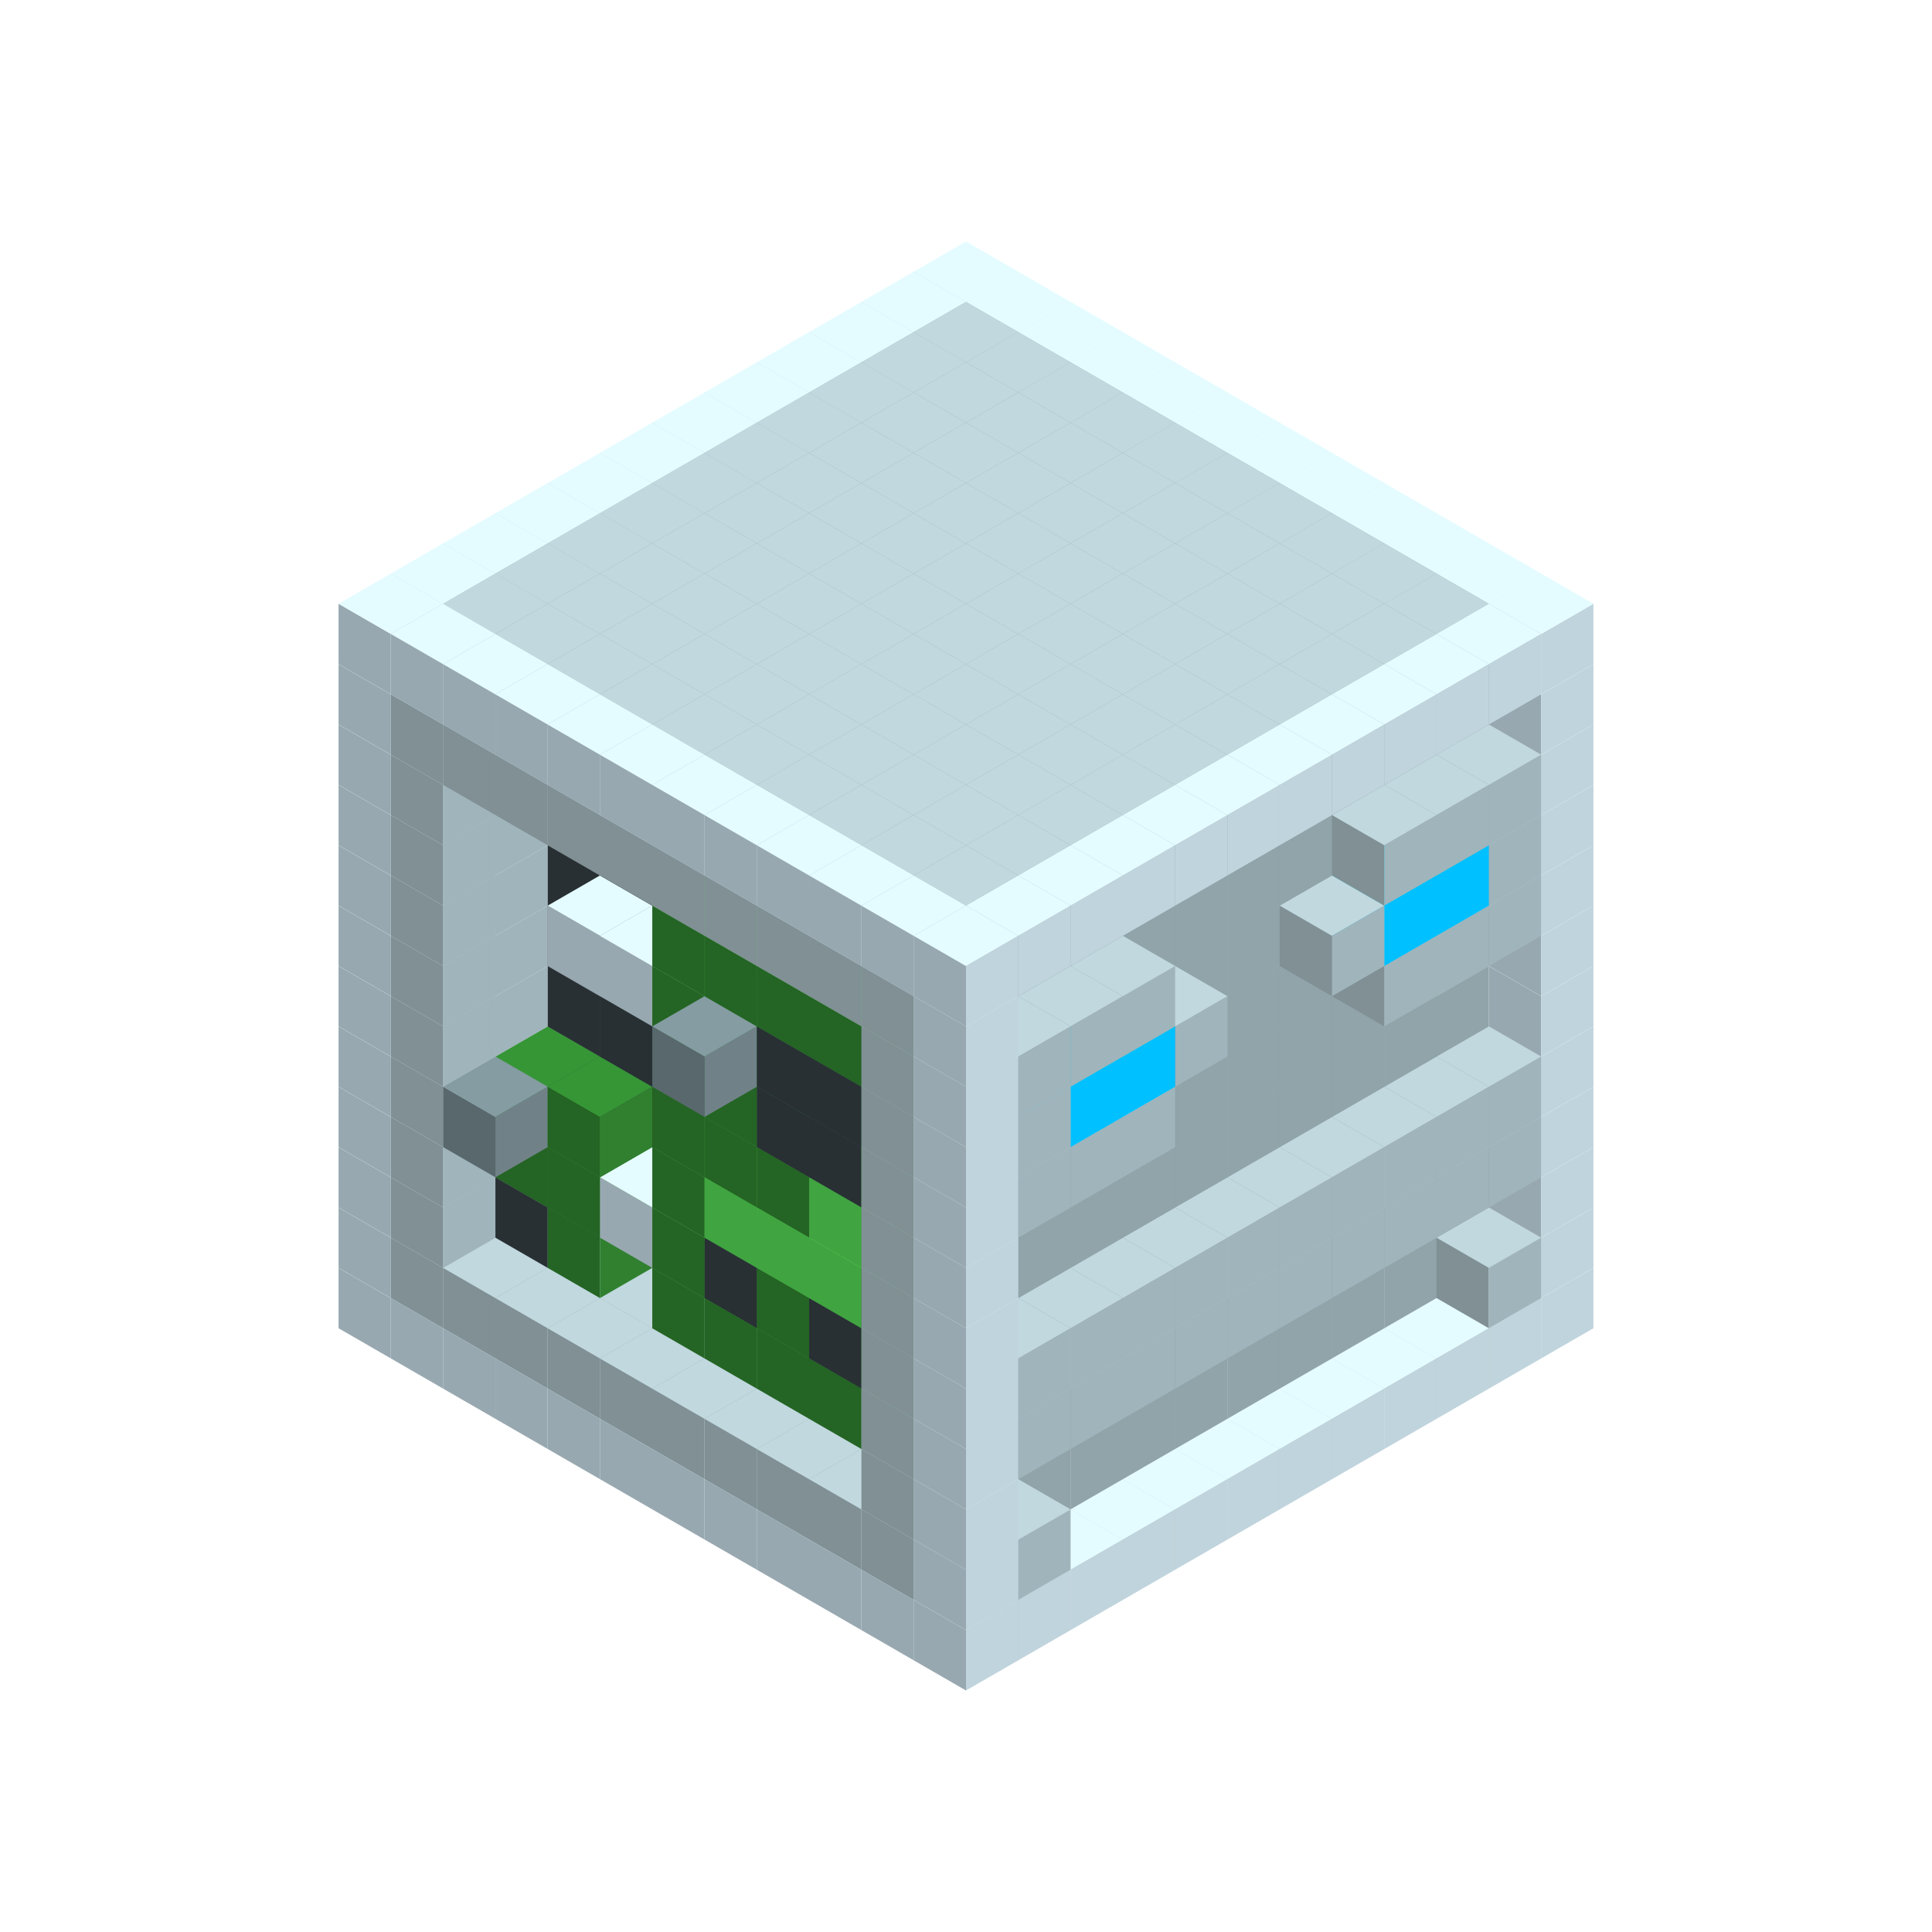 
<svg width='600' height='600' viewBox='4436371 5550000 3200000 3200000' xmlns='http://www.w3.org/2000/svg' xmlns:xlink='http://www.w3.org/1999/xlink'>
<use xlink:href='#v-0x00000097-4' transform='translate(983738,3600000)'/>
<use xlink:href='#v-0x00000097-4' transform='translate(1070341,3650000)'/>
<use xlink:href='#v-0x00000097-4' transform='translate(1156944,3700000)'/>
<use xlink:href='#v-0x00000097-4' transform='translate(1243547,3750000)'/>
<use xlink:href='#v-0x00000097-4' transform='translate(1330150,3800000)'/>
<use xlink:href='#v-0x00000097-4' transform='translate(1416753,3850000)'/>
<use xlink:href='#v-0x00000097-4' transform='translate(1503356,3900000)'/>
<use xlink:href='#v-0x00000097-4' transform='translate(1589959,3950000)'/>
<use xlink:href='#v-0x00000097-4' transform='translate(1676562,4000000)'/>
<use xlink:href='#v-0x00000097-4' transform='translate(1763165,4050000)'/>
<use xlink:href='#v-0x00000097-4' transform='translate(1849768,4100000)'/>
<use xlink:href='#v-0x00000097-4' transform='translate(2889004,3600000)'/>
<use xlink:href='#v-0x00000097-4' transform='translate(2802401,3650000)'/>
<use xlink:href='#v-0x00000097-4' transform='translate(2715798,3700000)'/>
<use xlink:href='#v-0x00000097-4' transform='translate(2629195,3750000)'/>
<use xlink:href='#v-0x00000097-4' transform='translate(2542592,3800000)'/>
<use xlink:href='#v-0x00000097-4' transform='translate(2455989,3850000)'/>
<use xlink:href='#v-0x00000097-4' transform='translate(2369386,3900000)'/>
<use xlink:href='#v-0x00000097-4' transform='translate(2282783,3950000)'/>
<use xlink:href='#v-0x00000097-4' transform='translate(2196180,4000000)'/>
<use xlink:href='#v-0x00000097-4' transform='translate(2109577,4050000)'/>
<use xlink:href='#v-0x00000097-4' transform='translate(2022974,4100000)'/>
<use xlink:href='#v-0x00000097-4' transform='translate(1936371,4150000)'/>
<use xlink:href='#v-0x00000097-4' transform='translate(983738,3500000)'/>
<use xlink:href='#v-0x00000097-1' transform='translate(1156944,3500000)'/>
<use xlink:href='#v-0x00000097-1' transform='translate(1070341,3550000)'/>
<use xlink:href='#v-0x00000097-1' transform='translate(1243547,3550000)'/>
<use xlink:href='#v-0x00000097-1' transform='translate(1156944,3600000)'/>
<use xlink:href='#v-0x00000097-1' transform='translate(1330150,3600000)'/>
<use xlink:href='#v-0x00000097-1' transform='translate(1243547,3650000)'/>
<use xlink:href='#v-0x00000097-1' transform='translate(1416753,3650000)'/>
<use xlink:href='#v-0x00000097-1' transform='translate(1330150,3700000)'/>
<use xlink:href='#v-0x00000097-1' transform='translate(1503356,3700000)'/>
<use xlink:href='#v-0x00000097-1' transform='translate(1416753,3750000)'/>
<use xlink:href='#v-0x00000097-1' transform='translate(1589959,3750000)'/>
<use xlink:href='#v-0x00000097-1' transform='translate(1503356,3800000)'/>
<use xlink:href='#v-0x00000097-1' transform='translate(1676562,3800000)'/>
<use xlink:href='#v-0x00000097-1' transform='translate(1589959,3850000)'/>
<use xlink:href='#v-0x00000097-1' transform='translate(1763165,3850000)'/>
<use xlink:href='#v-0x00000097-1' transform='translate(1676562,3900000)'/>
<use xlink:href='#v-0x00000097-1' transform='translate(1849768,3900000)'/>
<use xlink:href='#v-0x00000097-1' transform='translate(1763165,3950000)'/>
<use xlink:href='#v-0x00000097-2' transform='translate(2715798,3500000)'/>
<use xlink:href='#v-0x00000097-2' transform='translate(2629195,3550000)'/>
<use xlink:href='#v-0x00000097-2' transform='translate(2542592,3600000)'/>
<use xlink:href='#v-0x00000097-2' transform='translate(2455989,3650000)'/>
<use xlink:href='#v-0x00000097-2' transform='translate(2369386,3700000)'/>
<use xlink:href='#v-0x00000097-2' transform='translate(2282783,3750000)'/>
<use xlink:href='#v-0x00000097-2' transform='translate(2196180,3800000)'/>
<use xlink:href='#v-0x00000097-2' transform='translate(2109577,3850000)'/>
<use xlink:href='#v-0x00000097-2' transform='translate(2022974,3900000)'/>
<use xlink:href='#v-0x00000097-1' transform='translate(1936371,3950000)'/>
<use xlink:href='#v-0x00000097-1' transform='translate(1849768,4000000)'/>
<use xlink:href='#v-0x00000097-4' transform='translate(2889004,3500000)'/>
<use xlink:href='#v-0x00000097-1' transform='translate(2802401,3550000)'/>
<use xlink:href='#v-0x00000097-1' transform='translate(2022974,4000000)'/>
<use xlink:href='#v-0x00000097-4' transform='translate(1936371,4050000)'/>
<use xlink:href='#v-0x00000097-4' transform='translate(983738,3400000)'/>
<use xlink:href='#v-0x00000097-1' transform='translate(1156944,3400000)'/>
<use xlink:href='#v-0x00000097-1' transform='translate(1070341,3450000)'/>
<use xlink:href='#v-0x00000097-7' transform='translate(1330150,3400000)'/>
<use xlink:href='#v-0x00000097-7' transform='translate(1243547,3450000)'/>
<use xlink:href='#v-0x00000097-7' transform='translate(1416753,3450000)'/>
<use xlink:href='#v-0x00000097-5' transform='translate(1330150,3500000)'/>
<use xlink:href='#v-0x00000097-7' transform='translate(1503356,3500000)'/>
<use xlink:href='#v-0x00000097-7' transform='translate(1589959,3550000)'/>
<use xlink:href='#v-0x00000097-5' transform='translate(1503356,3600000)'/>
<use xlink:href='#v-0x00000097-7' transform='translate(1676562,3600000)'/>
<use xlink:href='#v-0x00000097-5' transform='translate(1589959,3650000)'/>
<use xlink:href='#v-0x00000097-7' transform='translate(1763165,3650000)'/>
<use xlink:href='#v-0x00000097-5' transform='translate(1676562,3700000)'/>
<use xlink:href='#v-0x00000097-7' transform='translate(1849768,3700000)'/>
<use xlink:href='#v-0x00000097-5' transform='translate(1763165,3750000)'/>
<use xlink:href='#v-0x00000097-7' transform='translate(1936371,3750000)'/>
<use xlink:href='#v-0x00000097-5' transform='translate(1849768,3800000)'/>
<use xlink:href='#v-0x00000097-2' transform='translate(2715798,3400000)'/>
<use xlink:href='#v-0x00000097-2' transform='translate(2629195,3450000)'/>
<use xlink:href='#v-0x00000097-2' transform='translate(2542592,3500000)'/>
<use xlink:href='#v-0x00000097-2' transform='translate(2455989,3550000)'/>
<use xlink:href='#v-0x00000097-2' transform='translate(2369386,3600000)'/>
<use xlink:href='#v-0x00000097-2' transform='translate(2282783,3650000)'/>
<use xlink:href='#v-0x00000097-2' transform='translate(2196180,3700000)'/>
<use xlink:href='#v-0x00000097-2' transform='translate(2109577,3750000)'/>
<use xlink:href='#v-0x00000097-2' transform='translate(2022974,3800000)'/>
<use xlink:href='#v-0x00000097-1' transform='translate(1936371,3850000)'/>
<use xlink:href='#v-0x00000097-1' transform='translate(1849768,3900000)'/>
<use xlink:href='#v-0x00000097-4' transform='translate(2889004,3400000)'/>
<use xlink:href='#v-0x00000097-4' transform='translate(1936371,3950000)'/>
<use xlink:href='#v-0x00000097-4' transform='translate(983738,3300000)'/>
<use xlink:href='#v-0x00000097-1' transform='translate(1156944,3300000)'/>
<use xlink:href='#v-0x00000097-1' transform='translate(1070341,3350000)'/>
<use xlink:href='#v-0x00000097-7' transform='translate(1330150,3300000)'/>
<use xlink:href='#v-0x00000097-5' transform='translate(1243547,3350000)'/>
<use xlink:href='#v-0x00000097-7' transform='translate(1416753,3350000)'/>
<use xlink:href='#v-0x00000097-5' transform='translate(1330150,3400000)'/>
<use xlink:href='#v-0x00000097-7' transform='translate(1503356,3400000)'/>
<use xlink:href='#v-0x00000097-9' transform='translate(1416753,3450000)'/>
<use xlink:href='#v-0x00000097-7' transform='translate(1589959,3450000)'/>
<use xlink:href='#v-0x00000097-5' transform='translate(1503356,3500000)'/>
<use xlink:href='#v-0x00000097-7' transform='translate(1676562,3500000)'/>
<use xlink:href='#v-0x00000097-7' transform='translate(1589959,3550000)'/>
<use xlink:href='#v-0x00000097-7' transform='translate(1763165,3550000)'/>
<use xlink:href='#v-0x00000097-5' transform='translate(1676562,3600000)'/>
<use xlink:href='#v-0x00000097-7' transform='translate(1849768,3600000)'/>
<use xlink:href='#v-0x00000097-7' transform='translate(1763165,3650000)'/>
<use xlink:href='#v-0x00000097-7' transform='translate(1936371,3650000)'/>
<use xlink:href='#v-0x00000097-5' transform='translate(1849768,3700000)'/>
<use xlink:href='#v-0x00000097-2' transform='translate(2715798,3300000)'/>
<use xlink:href='#v-0x00000097-2' transform='translate(2629195,3350000)'/>
<use xlink:href='#v-0x00000097-2' transform='translate(2542592,3400000)'/>
<use xlink:href='#v-0x00000097-2' transform='translate(2455989,3450000)'/>
<use xlink:href='#v-0x00000097-2' transform='translate(2369386,3500000)'/>
<use xlink:href='#v-0x00000097-2' transform='translate(2282783,3550000)'/>
<use xlink:href='#v-0x00000097-2' transform='translate(2196180,3600000)'/>
<use xlink:href='#v-0x00000097-2' transform='translate(2109577,3650000)'/>
<use xlink:href='#v-0x00000097-2' transform='translate(2022974,3700000)'/>
<use xlink:href='#v-0x00000097-1' transform='translate(1936371,3750000)'/>
<use xlink:href='#v-0x00000097-1' transform='translate(1849768,3800000)'/>
<use xlink:href='#v-0x00000097-4' transform='translate(2889004,3300000)'/>
<use xlink:href='#v-0x00000097-1' transform='translate(2802401,3350000)'/>
<use xlink:href='#v-0x00000097-1' transform='translate(2715798,3400000)'/>
<use xlink:href='#v-0x00000097-1' transform='translate(2629195,3450000)'/>
<use xlink:href='#v-0x00000097-1' transform='translate(2542592,3500000)'/>
<use xlink:href='#v-0x00000097-1' transform='translate(2455989,3550000)'/>
<use xlink:href='#v-0x00000097-1' transform='translate(2369386,3600000)'/>
<use xlink:href='#v-0x00000097-1' transform='translate(2282783,3650000)'/>
<use xlink:href='#v-0x00000097-1' transform='translate(2196180,3700000)'/>
<use xlink:href='#v-0x00000097-1' transform='translate(2109577,3750000)'/>
<use xlink:href='#v-0x00000097-1' transform='translate(2022974,3800000)'/>
<use xlink:href='#v-0x00000097-4' transform='translate(1936371,3850000)'/>
<use xlink:href='#v-0x00000097-4' transform='translate(983738,3200000)'/>
<use xlink:href='#v-0x00000097-1' transform='translate(1156944,3200000)'/>
<use xlink:href='#v-0x00000097-1' transform='translate(1070341,3250000)'/>
<use xlink:href='#v-0x00000097-7' transform='translate(1330150,3200000)'/>
<use xlink:href='#v-0x00000097-5' transform='translate(1243547,3250000)'/>
<use xlink:href='#v-0x00000097-8' transform='translate(1156944,3300000)'/>
<use xlink:href='#v-0x00000097-7' transform='translate(1416753,3250000)'/>
<use xlink:href='#v-0x00000097-5' transform='translate(1330150,3300000)'/>
<use xlink:href='#v-0x00000097-7' transform='translate(1503356,3300000)'/>
<use xlink:href='#v-0x00000097-7' transform='translate(1589959,3350000)'/>
<use xlink:href='#v-0x00000097-5' transform='translate(1503356,3400000)'/>
<use xlink:href='#v-0x00000097-7' transform='translate(1676562,3400000)'/>
<use xlink:href='#v-0x00000097-6' transform='translate(1589959,3450000)'/>
<use xlink:href='#v-0x00000097-7' transform='translate(1763165,3450000)'/>
<use xlink:href='#v-0x00000097-6' transform='translate(1676562,3500000)'/>
<use xlink:href='#v-0x00000097-7' transform='translate(1849768,3500000)'/>
<use xlink:href='#v-0x00000097-6' transform='translate(1763165,3550000)'/>
<use xlink:href='#v-0x00000097-7' transform='translate(1936371,3550000)'/>
<use xlink:href='#v-0x00000097-5' transform='translate(1849768,3600000)'/>
<use xlink:href='#v-0x00000097-2' transform='translate(2715798,3200000)'/>
<use xlink:href='#v-0x00000097-2' transform='translate(2629195,3250000)'/>
<use xlink:href='#v-0x00000097-2' transform='translate(2542592,3300000)'/>
<use xlink:href='#v-0x00000097-2' transform='translate(2455989,3350000)'/>
<use xlink:href='#v-0x00000097-2' transform='translate(2369386,3400000)'/>
<use xlink:href='#v-0x00000097-2' transform='translate(2282783,3450000)'/>
<use xlink:href='#v-0x00000097-2' transform='translate(2196180,3500000)'/>
<use xlink:href='#v-0x00000097-2' transform='translate(2109577,3550000)'/>
<use xlink:href='#v-0x00000097-2' transform='translate(2022974,3600000)'/>
<use xlink:href='#v-0x00000097-1' transform='translate(1936371,3650000)'/>
<use xlink:href='#v-0x00000097-1' transform='translate(1849768,3700000)'/>
<use xlink:href='#v-0x00000097-4' transform='translate(2889004,3200000)'/>
<use xlink:href='#v-0x00000097-1' transform='translate(2802401,3250000)'/>
<use xlink:href='#v-0x00000097-1' transform='translate(2715798,3300000)'/>
<use xlink:href='#v-0x00000097-1' transform='translate(2629195,3350000)'/>
<use xlink:href='#v-0x00000097-1' transform='translate(2542592,3400000)'/>
<use xlink:href='#v-0x00000097-1' transform='translate(2455989,3450000)'/>
<use xlink:href='#v-0x00000097-1' transform='translate(2369386,3500000)'/>
<use xlink:href='#v-0x00000097-1' transform='translate(2282783,3550000)'/>
<use xlink:href='#v-0x00000097-1' transform='translate(2196180,3600000)'/>
<use xlink:href='#v-0x00000097-1' transform='translate(2109577,3650000)'/>
<use xlink:href='#v-0x00000097-1' transform='translate(2022974,3700000)'/>
<use xlink:href='#v-0x00000097-4' transform='translate(1936371,3750000)'/>
<use xlink:href='#v-0x00000097-4' transform='translate(983738,3100000)'/>
<use xlink:href='#v-0x00000097-1' transform='translate(1156944,3100000)'/>
<use xlink:href='#v-0x00000097-1' transform='translate(1070341,3150000)'/>
<use xlink:href='#v-0x00000097-7' transform='translate(1330150,3100000)'/>
<use xlink:href='#v-0x00000097-7' transform='translate(1416753,3150000)'/>
<use xlink:href='#v-0x00000097-7' transform='translate(1503356,3200000)'/>
<use xlink:href='#v-0x00000097-7' transform='translate(1589959,3250000)'/>
<use xlink:href='#v-0x00000097-5' transform='translate(1503356,3300000)'/>
<use xlink:href='#v-0x00000097-7' transform='translate(1676562,3300000)'/>
<use xlink:href='#v-0x00000097-5' transform='translate(1589959,3350000)'/>
<use xlink:href='#v-0x00000097-7' transform='translate(1763165,3350000)'/>
<use xlink:href='#v-0x00000097-5' transform='translate(1676562,3400000)'/>
<use xlink:href='#v-0x00000097-7' transform='translate(1849768,3400000)'/>
<use xlink:href='#v-0x00000097-6' transform='translate(1763165,3450000)'/>
<use xlink:href='#v-0x00000097-7' transform='translate(1936371,3450000)'/>
<use xlink:href='#v-0x00000097-5' transform='translate(1849768,3500000)'/>
<use xlink:href='#v-0x00000097-2' transform='translate(2715798,3100000)'/>
<use xlink:href='#v-0x00000097-2' transform='translate(2629195,3150000)'/>
<use xlink:href='#v-0x00000097-2' transform='translate(2542592,3200000)'/>
<use xlink:href='#v-0x00000097-2' transform='translate(2455989,3250000)'/>
<use xlink:href='#v-0x00000097-2' transform='translate(2369386,3300000)'/>
<use xlink:href='#v-0x00000097-2' transform='translate(2282783,3350000)'/>
<use xlink:href='#v-0x00000097-2' transform='translate(2196180,3400000)'/>
<use xlink:href='#v-0x00000097-2' transform='translate(2109577,3450000)'/>
<use xlink:href='#v-0x00000097-2' transform='translate(2022974,3500000)'/>
<use xlink:href='#v-0x00000097-1' transform='translate(1936371,3550000)'/>
<use xlink:href='#v-0x00000097-1' transform='translate(1849768,3600000)'/>
<use xlink:href='#v-0x00000097-4' transform='translate(2889004,3100000)'/>
<use xlink:href='#v-0x00000097-4' transform='translate(1936371,3650000)'/>
<use xlink:href='#v-0x00000097-4' transform='translate(983738,3000000)'/>
<use xlink:href='#v-0x00000097-1' transform='translate(1156944,3000000)'/>
<use xlink:href='#v-0x00000097-1' transform='translate(1070341,3050000)'/>
<use xlink:href='#v-0x00000097-7' transform='translate(1330150,3000000)'/>
<use xlink:href='#v-0x00000097-7' transform='translate(1416753,3050000)'/>
<use xlink:href='#v-0x00000097-7' transform='translate(1503356,3100000)'/>
<use xlink:href='#v-0x00000097-7' transform='translate(1589959,3150000)'/>
<use xlink:href='#v-0x00000097-5' transform='translate(1503356,3200000)'/>
<use xlink:href='#v-0x00000097-7' transform='translate(1676562,3200000)'/>
<use xlink:href='#v-0x00000097-5' transform='translate(1589959,3250000)'/>
<use xlink:href='#v-0x00000097-7' transform='translate(1763165,3250000)'/>
<use xlink:href='#v-0x00000097-7' transform='translate(1676562,3300000)'/>
<use xlink:href='#v-0x00000097-7' transform='translate(1849768,3300000)'/>
<use xlink:href='#v-0x00000097-7' transform='translate(1763165,3350000)'/>
<use xlink:href='#v-0x00000097-7' transform='translate(1936371,3350000)'/>
<use xlink:href='#v-0x00000097-5' transform='translate(1849768,3400000)'/>
<use xlink:href='#v-0x00000097-2' transform='translate(2715798,3000000)'/>
<use xlink:href='#v-0x00000097-2' transform='translate(2629195,3050000)'/>
<use xlink:href='#v-0x00000097-2' transform='translate(2542592,3100000)'/>
<use xlink:href='#v-0x00000097-2' transform='translate(2455989,3150000)'/>
<use xlink:href='#v-0x00000097-2' transform='translate(2369386,3200000)'/>
<use xlink:href='#v-0x00000097-2' transform='translate(2282783,3250000)'/>
<use xlink:href='#v-0x00000097-2' transform='translate(2196180,3300000)'/>
<use xlink:href='#v-0x00000097-2' transform='translate(2109577,3350000)'/>
<use xlink:href='#v-0x00000097-2' transform='translate(2022974,3400000)'/>
<use xlink:href='#v-0x00000097-1' transform='translate(1936371,3450000)'/>
<use xlink:href='#v-0x00000097-1' transform='translate(1849768,3500000)'/>
<use xlink:href='#v-0x00000097-4' transform='translate(2889004,3000000)'/>
<use xlink:href='#v-0x00000097-4' transform='translate(1936371,3550000)'/>
<use xlink:href='#v-0x00000097-4' transform='translate(983738,2900000)'/>
<use xlink:href='#v-0x00000097-1' transform='translate(1156944,2900000)'/>
<use xlink:href='#v-0x00000097-1' transform='translate(1070341,2950000)'/>
<use xlink:href='#v-0x00000097-7' transform='translate(1330150,2900000)'/>
<use xlink:href='#v-0x00000097-7' transform='translate(1416753,2950000)'/>
<use xlink:href='#v-0x00000097-9' transform='translate(1330150,3000000)'/>
<use xlink:href='#v-0x00000097-7' transform='translate(1503356,3000000)'/>
<use xlink:href='#v-0x00000097-9' transform='translate(1416753,3050000)'/>
<use xlink:href='#v-0x00000097-7' transform='translate(1589959,3050000)'/>
<use xlink:href='#v-0x00000097-5' transform='translate(1503356,3100000)'/>
<use xlink:href='#v-0x00000097-7' transform='translate(1676562,3100000)'/>
<use xlink:href='#v-0x00000097-5' transform='translate(1589959,3150000)'/>
<use xlink:href='#v-0x00000097-8' transform='translate(1503356,3200000)'/>
<use xlink:href='#v-0x00000097-7' transform='translate(1763165,3150000)'/>
<use xlink:href='#v-0x00000097-7' transform='translate(1676562,3200000)'/>
<use xlink:href='#v-0x00000097-7' transform='translate(1849768,3200000)'/>
<use xlink:href='#v-0x00000097-7' transform='translate(1763165,3250000)'/>
<use xlink:href='#v-0x00000097-7' transform='translate(1936371,3250000)'/>
<use xlink:href='#v-0x00000097-5' transform='translate(1849768,3300000)'/>
<use xlink:href='#v-0x00000097-2' transform='translate(2715798,2900000)'/>
<use xlink:href='#v-0x00000097-2' transform='translate(2629195,2950000)'/>
<use xlink:href='#v-0x00000097-2' transform='translate(2542592,3000000)'/>
<use xlink:href='#v-0x00000097-2' transform='translate(2455989,3050000)'/>
<use xlink:href='#v-0x00000097-2' transform='translate(2369386,3100000)'/>
<use xlink:href='#v-0x00000097-2' transform='translate(2282783,3150000)'/>
<use xlink:href='#v-0x00000097-2' transform='translate(2196180,3200000)'/>
<use xlink:href='#v-0x00000097-2' transform='translate(2109577,3250000)'/>
<use xlink:href='#v-0x00000097-2' transform='translate(2022974,3300000)'/>
<use xlink:href='#v-0x00000097-1' transform='translate(1936371,3350000)'/>
<use xlink:href='#v-0x00000097-1' transform='translate(1849768,3400000)'/>
<use xlink:href='#v-0x00000097-4' transform='translate(2889004,2900000)'/>
<use xlink:href='#v-0x00000097-1' transform='translate(2802401,2950000)'/>
<use xlink:href='#v-0x00000097-1' transform='translate(2715798,3000000)'/>
<use xlink:href='#v-0x00000097-1' transform='translate(2629195,3050000)'/>
<use xlink:href='#v-0x00000097-1' transform='translate(2196180,3300000)'/>
<use xlink:href='#v-0x00000097-1' transform='translate(2109577,3350000)'/>
<use xlink:href='#v-0x00000097-1' transform='translate(2022974,3400000)'/>
<use xlink:href='#v-0x00000097-4' transform='translate(1936371,3450000)'/>
<use xlink:href='#v-0x00000097-4' transform='translate(983738,2800000)'/>
<use xlink:href='#v-0x00000097-1' transform='translate(1156944,2800000)'/>
<use xlink:href='#v-0x00000097-1' transform='translate(1070341,2850000)'/>
<use xlink:href='#v-0x00000097-7' transform='translate(1330150,2800000)'/>
<use xlink:href='#v-0x00000097-7' transform='translate(1416753,2850000)'/>
<use xlink:href='#v-0x00000097-7' transform='translate(1503356,2900000)'/>
<use xlink:href='#v-0x00000097-7' transform='translate(1589959,2950000)'/>
<use xlink:href='#v-0x00000097-5' transform='translate(1503356,3000000)'/>
<use xlink:href='#v-0x00000097-7' transform='translate(1676562,3000000)'/>
<use xlink:href='#v-0x00000097-5' transform='translate(1589959,3050000)'/>
<use xlink:href='#v-0x00000097-7' transform='translate(1763165,3050000)'/>
<use xlink:href='#v-0x00000097-5' transform='translate(1676562,3100000)'/>
<use xlink:href='#v-0x00000097-7' transform='translate(1849768,3100000)'/>
<use xlink:href='#v-0x00000097-5' transform='translate(1763165,3150000)'/>
<use xlink:href='#v-0x00000097-7' transform='translate(1936371,3150000)'/>
<use xlink:href='#v-0x00000097-5' transform='translate(1849768,3200000)'/>
<use xlink:href='#v-0x00000097-2' transform='translate(2715798,2800000)'/>
<use xlink:href='#v-0x00000097-2' transform='translate(2629195,2850000)'/>
<use xlink:href='#v-0x00000097-2' transform='translate(2542592,2900000)'/>
<use xlink:href='#v-0x00000097-2' transform='translate(2455989,2950000)'/>
<use xlink:href='#v-0x00000097-2' transform='translate(2369386,3000000)'/>
<use xlink:href='#v-0x00000097-2' transform='translate(2282783,3050000)'/>
<use xlink:href='#v-0x00000097-2' transform='translate(2196180,3100000)'/>
<use xlink:href='#v-0x00000097-2' transform='translate(2109577,3150000)'/>
<use xlink:href='#v-0x00000097-2' transform='translate(2022974,3200000)'/>
<use xlink:href='#v-0x00000097-1' transform='translate(1936371,3250000)'/>
<use xlink:href='#v-0x00000097-1' transform='translate(1849768,3300000)'/>
<use xlink:href='#v-0x00000097-4' transform='translate(2889004,2800000)'/>
<use xlink:href='#v-0x00000097-1' transform='translate(2802401,2850000)'/>
<use xlink:href='#v-0x00000097-3' transform='translate(2715798,2900000)'/>
<use xlink:href='#v-0x00000097-3' transform='translate(2629195,2950000)'/>
<use xlink:href='#v-0x00000097-1' transform='translate(2542592,3000000)'/>
<use xlink:href='#v-0x00000097-1' transform='translate(2282783,3150000)'/>
<use xlink:href='#v-0x00000097-3' transform='translate(2196180,3200000)'/>
<use xlink:href='#v-0x00000097-3' transform='translate(2109577,3250000)'/>
<use xlink:href='#v-0x00000097-1' transform='translate(2022974,3300000)'/>
<use xlink:href='#v-0x00000097-4' transform='translate(1936371,3350000)'/>
<use xlink:href='#v-0x00000097-4' transform='translate(983738,2700000)'/>
<use xlink:href='#v-0x00000097-1' transform='translate(1156944,2700000)'/>
<use xlink:href='#v-0x00000097-1' transform='translate(1070341,2750000)'/>
<use xlink:href='#v-0x00000097-7' transform='translate(1330150,2700000)'/>
<use xlink:href='#v-0x00000097-7' transform='translate(1416753,2750000)'/>
<use xlink:href='#v-0x00000097-7' transform='translate(1503356,2800000)'/>
<use xlink:href='#v-0x00000097-7' transform='translate(1589959,2850000)'/>
<use xlink:href='#v-0x00000097-7' transform='translate(1676562,2900000)'/>
<use xlink:href='#v-0x00000097-7' transform='translate(1763165,2950000)'/>
<use xlink:href='#v-0x00000097-7' transform='translate(1849768,3000000)'/>
<use xlink:href='#v-0x00000097-7' transform='translate(1936371,3050000)'/>
<use xlink:href='#v-0x00000097-2' transform='translate(2715798,2700000)'/>
<use xlink:href='#v-0x00000097-2' transform='translate(2629195,2750000)'/>
<use xlink:href='#v-0x00000097-2' transform='translate(2542592,2800000)'/>
<use xlink:href='#v-0x00000097-2' transform='translate(2455989,2850000)'/>
<use xlink:href='#v-0x00000097-2' transform='translate(2369386,2900000)'/>
<use xlink:href='#v-0x00000097-2' transform='translate(2282783,2950000)'/>
<use xlink:href='#v-0x00000097-2' transform='translate(2196180,3000000)'/>
<use xlink:href='#v-0x00000097-2' transform='translate(2109577,3050000)'/>
<use xlink:href='#v-0x00000097-2' transform='translate(2022974,3100000)'/>
<use xlink:href='#v-0x00000097-1' transform='translate(1936371,3150000)'/>
<use xlink:href='#v-0x00000097-1' transform='translate(1849768,3200000)'/>
<use xlink:href='#v-0x00000097-4' transform='translate(2889004,2700000)'/>
<use xlink:href='#v-0x00000097-1' transform='translate(2802401,2750000)'/>
<use xlink:href='#v-0x00000097-1' transform='translate(2715798,2800000)'/>
<use xlink:href='#v-0x00000097-1' transform='translate(2629195,2850000)'/>
<use xlink:href='#v-0x00000097-1' transform='translate(2196180,3100000)'/>
<use xlink:href='#v-0x00000097-1' transform='translate(2109577,3150000)'/>
<use xlink:href='#v-0x00000097-1' transform='translate(2022974,3200000)'/>
<use xlink:href='#v-0x00000097-4' transform='translate(1936371,3250000)'/>
<use xlink:href='#v-0x00000097-4' transform='translate(983738,2600000)'/>
<use xlink:href='#v-0x00000097-1' transform='translate(1156944,2600000)'/>
<use xlink:href='#v-0x00000097-1' transform='translate(1070341,2650000)'/>
<use xlink:href='#v-0x00000097-1' transform='translate(1243547,2650000)'/>
<use xlink:href='#v-0x00000097-1' transform='translate(1156944,2700000)'/>
<use xlink:href='#v-0x00000097-1' transform='translate(1330150,2700000)'/>
<use xlink:href='#v-0x00000097-1' transform='translate(1243547,2750000)'/>
<use xlink:href='#v-0x00000097-1' transform='translate(1416753,2750000)'/>
<use xlink:href='#v-0x00000097-1' transform='translate(1330150,2800000)'/>
<use xlink:href='#v-0x00000097-1' transform='translate(1503356,2800000)'/>
<use xlink:href='#v-0x00000097-1' transform='translate(1416753,2850000)'/>
<use xlink:href='#v-0x00000097-1' transform='translate(1589959,2850000)'/>
<use xlink:href='#v-0x00000097-1' transform='translate(1503356,2900000)'/>
<use xlink:href='#v-0x00000097-1' transform='translate(1676562,2900000)'/>
<use xlink:href='#v-0x00000097-1' transform='translate(1589959,2950000)'/>
<use xlink:href='#v-0x00000097-1' transform='translate(1763165,2950000)'/>
<use xlink:href='#v-0x00000097-1' transform='translate(1676562,3000000)'/>
<use xlink:href='#v-0x00000097-1' transform='translate(1849768,3000000)'/>
<use xlink:href='#v-0x00000097-1' transform='translate(1763165,3050000)'/>
<use xlink:href='#v-0x00000097-2' transform='translate(2715798,2600000)'/>
<use xlink:href='#v-0x00000097-2' transform='translate(2629195,2650000)'/>
<use xlink:href='#v-0x00000097-2' transform='translate(2542592,2700000)'/>
<use xlink:href='#v-0x00000097-2' transform='translate(2455989,2750000)'/>
<use xlink:href='#v-0x00000097-2' transform='translate(2369386,2800000)'/>
<use xlink:href='#v-0x00000097-2' transform='translate(2282783,2850000)'/>
<use xlink:href='#v-0x00000097-2' transform='translate(2196180,2900000)'/>
<use xlink:href='#v-0x00000097-2' transform='translate(2109577,2950000)'/>
<use xlink:href='#v-0x00000097-2' transform='translate(2022974,3000000)'/>
<use xlink:href='#v-0x00000097-1' transform='translate(1936371,3050000)'/>
<use xlink:href='#v-0x00000097-1' transform='translate(1849768,3100000)'/>
<use xlink:href='#v-0x00000097-4' transform='translate(2889004,2600000)'/>
<use xlink:href='#v-0x00000097-4' transform='translate(1936371,3150000)'/>
<use xlink:href='#v-0x00000097-4' transform='translate(1936371,1950000)'/>
<use xlink:href='#v-0x00000097-4' transform='translate(1849768,2000000)'/>
<use xlink:href='#v-0x00000097-4' transform='translate(1763165,2050000)'/>
<use xlink:href='#v-0x00000097-4' transform='translate(1676562,2100000)'/>
<use xlink:href='#v-0x00000097-4' transform='translate(1589959,2150000)'/>
<use xlink:href='#v-0x00000097-4' transform='translate(1503356,2200000)'/>
<use xlink:href='#v-0x00000097-4' transform='translate(1416753,2250000)'/>
<use xlink:href='#v-0x00000097-4' transform='translate(1330150,2300000)'/>
<use xlink:href='#v-0x00000097-4' transform='translate(1243547,2350000)'/>
<use xlink:href='#v-0x00000097-4' transform='translate(1156944,2400000)'/>
<use xlink:href='#v-0x00000097-4' transform='translate(1070341,2450000)'/>
<use xlink:href='#v-0x00000097-4' transform='translate(983738,2500000)'/>
<use xlink:href='#v-0x00000097-4' transform='translate(2022974,2000000)'/>
<use xlink:href='#v-0x00000097-1' transform='translate(1936371,2050000)'/>
<use xlink:href='#v-0x00000097-1' transform='translate(1849768,2100000)'/>
<use xlink:href='#v-0x00000097-1' transform='translate(1763165,2150000)'/>
<use xlink:href='#v-0x00000097-1' transform='translate(1676562,2200000)'/>
<use xlink:href='#v-0x00000097-1' transform='translate(1589959,2250000)'/>
<use xlink:href='#v-0x00000097-1' transform='translate(1503356,2300000)'/>
<use xlink:href='#v-0x00000097-1' transform='translate(1416753,2350000)'/>
<use xlink:href='#v-0x00000097-1' transform='translate(1330150,2400000)'/>
<use xlink:href='#v-0x00000097-1' transform='translate(1243547,2450000)'/>
<use xlink:href='#v-0x00000097-1' transform='translate(1156944,2500000)'/>
<use xlink:href='#v-0x00000097-4' transform='translate(1070341,2550000)'/>
<use xlink:href='#v-0x00000097-4' transform='translate(2109577,2050000)'/>
<use xlink:href='#v-0x00000097-1' transform='translate(2022974,2100000)'/>
<use xlink:href='#v-0x00000097-1' transform='translate(1936371,2150000)'/>
<use xlink:href='#v-0x00000097-1' transform='translate(1849768,2200000)'/>
<use xlink:href='#v-0x00000097-1' transform='translate(1763165,2250000)'/>
<use xlink:href='#v-0x00000097-1' transform='translate(1676562,2300000)'/>
<use xlink:href='#v-0x00000097-1' transform='translate(1589959,2350000)'/>
<use xlink:href='#v-0x00000097-1' transform='translate(1503356,2400000)'/>
<use xlink:href='#v-0x00000097-1' transform='translate(1416753,2450000)'/>
<use xlink:href='#v-0x00000097-1' transform='translate(1330150,2500000)'/>
<use xlink:href='#v-0x00000097-1' transform='translate(1243547,2550000)'/>
<use xlink:href='#v-0x00000097-4' transform='translate(1156944,2600000)'/>
<use xlink:href='#v-0x00000097-4' transform='translate(2196180,2100000)'/>
<use xlink:href='#v-0x00000097-1' transform='translate(2109577,2150000)'/>
<use xlink:href='#v-0x00000097-1' transform='translate(2022974,2200000)'/>
<use xlink:href='#v-0x00000097-1' transform='translate(1936371,2250000)'/>
<use xlink:href='#v-0x00000097-1' transform='translate(1849768,2300000)'/>
<use xlink:href='#v-0x00000097-1' transform='translate(1763165,2350000)'/>
<use xlink:href='#v-0x00000097-1' transform='translate(1676562,2400000)'/>
<use xlink:href='#v-0x00000097-1' transform='translate(1589959,2450000)'/>
<use xlink:href='#v-0x00000097-1' transform='translate(1503356,2500000)'/>
<use xlink:href='#v-0x00000097-1' transform='translate(1416753,2550000)'/>
<use xlink:href='#v-0x00000097-1' transform='translate(1330150,2600000)'/>
<use xlink:href='#v-0x00000097-4' transform='translate(1243547,2650000)'/>
<use xlink:href='#v-0x00000097-4' transform='translate(2282783,2150000)'/>
<use xlink:href='#v-0x00000097-1' transform='translate(2196180,2200000)'/>
<use xlink:href='#v-0x00000097-1' transform='translate(2109577,2250000)'/>
<use xlink:href='#v-0x00000097-1' transform='translate(2022974,2300000)'/>
<use xlink:href='#v-0x00000097-1' transform='translate(1936371,2350000)'/>
<use xlink:href='#v-0x00000097-1' transform='translate(1849768,2400000)'/>
<use xlink:href='#v-0x00000097-1' transform='translate(1763165,2450000)'/>
<use xlink:href='#v-0x00000097-1' transform='translate(1676562,2500000)'/>
<use xlink:href='#v-0x00000097-1' transform='translate(1589959,2550000)'/>
<use xlink:href='#v-0x00000097-1' transform='translate(1503356,2600000)'/>
<use xlink:href='#v-0x00000097-1' transform='translate(1416753,2650000)'/>
<use xlink:href='#v-0x00000097-4' transform='translate(1330150,2700000)'/>
<use xlink:href='#v-0x00000097-4' transform='translate(2369386,2200000)'/>
<use xlink:href='#v-0x00000097-1' transform='translate(2282783,2250000)'/>
<use xlink:href='#v-0x00000097-1' transform='translate(2196180,2300000)'/>
<use xlink:href='#v-0x00000097-1' transform='translate(2109577,2350000)'/>
<use xlink:href='#v-0x00000097-1' transform='translate(2022974,2400000)'/>
<use xlink:href='#v-0x00000097-1' transform='translate(1936371,2450000)'/>
<use xlink:href='#v-0x00000097-1' transform='translate(1849768,2500000)'/>
<use xlink:href='#v-0x00000097-1' transform='translate(1763165,2550000)'/>
<use xlink:href='#v-0x00000097-1' transform='translate(1676562,2600000)'/>
<use xlink:href='#v-0x00000097-1' transform='translate(1589959,2650000)'/>
<use xlink:href='#v-0x00000097-1' transform='translate(1503356,2700000)'/>
<use xlink:href='#v-0x00000097-4' transform='translate(1416753,2750000)'/>
<use xlink:href='#v-0x00000097-4' transform='translate(2455989,2250000)'/>
<use xlink:href='#v-0x00000097-1' transform='translate(2369386,2300000)'/>
<use xlink:href='#v-0x00000097-1' transform='translate(2282783,2350000)'/>
<use xlink:href='#v-0x00000097-1' transform='translate(2196180,2400000)'/>
<use xlink:href='#v-0x00000097-1' transform='translate(2109577,2450000)'/>
<use xlink:href='#v-0x00000097-1' transform='translate(2022974,2500000)'/>
<use xlink:href='#v-0x00000097-1' transform='translate(1936371,2550000)'/>
<use xlink:href='#v-0x00000097-1' transform='translate(1849768,2600000)'/>
<use xlink:href='#v-0x00000097-1' transform='translate(1763165,2650000)'/>
<use xlink:href='#v-0x00000097-1' transform='translate(1676562,2700000)'/>
<use xlink:href='#v-0x00000097-1' transform='translate(1589959,2750000)'/>
<use xlink:href='#v-0x00000097-4' transform='translate(1503356,2800000)'/>
<use xlink:href='#v-0x00000097-4' transform='translate(2542592,2300000)'/>
<use xlink:href='#v-0x00000097-1' transform='translate(2455989,2350000)'/>
<use xlink:href='#v-0x00000097-1' transform='translate(2369386,2400000)'/>
<use xlink:href='#v-0x00000097-1' transform='translate(2282783,2450000)'/>
<use xlink:href='#v-0x00000097-1' transform='translate(2196180,2500000)'/>
<use xlink:href='#v-0x00000097-1' transform='translate(2109577,2550000)'/>
<use xlink:href='#v-0x00000097-1' transform='translate(2022974,2600000)'/>
<use xlink:href='#v-0x00000097-1' transform='translate(1936371,2650000)'/>
<use xlink:href='#v-0x00000097-1' transform='translate(1849768,2700000)'/>
<use xlink:href='#v-0x00000097-1' transform='translate(1763165,2750000)'/>
<use xlink:href='#v-0x00000097-1' transform='translate(1676562,2800000)'/>
<use xlink:href='#v-0x00000097-4' transform='translate(1589959,2850000)'/>
<use xlink:href='#v-0x00000097-4' transform='translate(2629195,2350000)'/>
<use xlink:href='#v-0x00000097-1' transform='translate(2542592,2400000)'/>
<use xlink:href='#v-0x00000097-1' transform='translate(2455989,2450000)'/>
<use xlink:href='#v-0x00000097-1' transform='translate(2369386,2500000)'/>
<use xlink:href='#v-0x00000097-1' transform='translate(2282783,2550000)'/>
<use xlink:href='#v-0x00000097-1' transform='translate(2196180,2600000)'/>
<use xlink:href='#v-0x00000097-1' transform='translate(2109577,2650000)'/>
<use xlink:href='#v-0x00000097-1' transform='translate(2022974,2700000)'/>
<use xlink:href='#v-0x00000097-1' transform='translate(1936371,2750000)'/>
<use xlink:href='#v-0x00000097-1' transform='translate(1849768,2800000)'/>
<use xlink:href='#v-0x00000097-1' transform='translate(1763165,2850000)'/>
<use xlink:href='#v-0x00000097-4' transform='translate(1676562,2900000)'/>
<use xlink:href='#v-0x00000097-4' transform='translate(2715798,2400000)'/>
<use xlink:href='#v-0x00000097-1' transform='translate(2629195,2450000)'/>
<use xlink:href='#v-0x00000097-1' transform='translate(2542592,2500000)'/>
<use xlink:href='#v-0x00000097-1' transform='translate(2455989,2550000)'/>
<use xlink:href='#v-0x00000097-1' transform='translate(2369386,2600000)'/>
<use xlink:href='#v-0x00000097-1' transform='translate(2282783,2650000)'/>
<use xlink:href='#v-0x00000097-1' transform='translate(2196180,2700000)'/>
<use xlink:href='#v-0x00000097-1' transform='translate(2109577,2750000)'/>
<use xlink:href='#v-0x00000097-1' transform='translate(2022974,2800000)'/>
<use xlink:href='#v-0x00000097-1' transform='translate(1936371,2850000)'/>
<use xlink:href='#v-0x00000097-1' transform='translate(1849768,2900000)'/>
<use xlink:href='#v-0x00000097-4' transform='translate(1763165,2950000)'/>
<use xlink:href='#v-0x00000097-4' transform='translate(2802401,2450000)'/>
<use xlink:href='#v-0x00000097-1' transform='translate(2715798,2500000)'/>
<use xlink:href='#v-0x00000097-1' transform='translate(2629195,2550000)'/>
<use xlink:href='#v-0x00000097-1' transform='translate(2542592,2600000)'/>
<use xlink:href='#v-0x00000097-1' transform='translate(2455989,2650000)'/>
<use xlink:href='#v-0x00000097-1' transform='translate(2369386,2700000)'/>
<use xlink:href='#v-0x00000097-1' transform='translate(2282783,2750000)'/>
<use xlink:href='#v-0x00000097-1' transform='translate(2196180,2800000)'/>
<use xlink:href='#v-0x00000097-1' transform='translate(2109577,2850000)'/>
<use xlink:href='#v-0x00000097-1' transform='translate(2022974,2900000)'/>
<use xlink:href='#v-0x00000097-1' transform='translate(1936371,2950000)'/>
<use xlink:href='#v-0x00000097-4' transform='translate(1849768,3000000)'/>
<use xlink:href='#v-0x00000097-4' transform='translate(2889004,2500000)'/>
<use xlink:href='#v-0x00000097-4' transform='translate(2802401,2550000)'/>
<use xlink:href='#v-0x00000097-4' transform='translate(2715798,2600000)'/>
<use xlink:href='#v-0x00000097-4' transform='translate(2629195,2650000)'/>
<use xlink:href='#v-0x00000097-4' transform='translate(2542592,2700000)'/>
<use xlink:href='#v-0x00000097-4' transform='translate(2455989,2750000)'/>
<use xlink:href='#v-0x00000097-4' transform='translate(2369386,2800000)'/>
<use xlink:href='#v-0x00000097-4' transform='translate(2282783,2850000)'/>
<use xlink:href='#v-0x00000097-4' transform='translate(2196180,2900000)'/>
<use xlink:href='#v-0x00000097-4' transform='translate(2109577,2950000)'/>
<use xlink:href='#v-0x00000097-4' transform='translate(2022974,3000000)'/>
<use xlink:href='#v-0x00000097-4' transform='translate(1936371,3050000)'/>
<defs>
<g id='v-0x00000097-1'>
<polygon points='4100000,4100000 4100000,4200000 4013397,4150000 4013397,4050000' fill='#809094'/>
<polygon points='4100000,4100000 4100000,4200000 4186602,4150000 4186602,4050000' fill='#a0b4bb'/>
<polygon points='4100000,4100000 4013397,4050000 4100000,4000000 4186602,4050000' fill='#c0d8de'/>
</g>
<g id='v-0x00000097-2'>
<polygon points='4100000,4100000 4100000,4200000 4013397,4150000 4013397,4050000' fill='#708088'/>
<polygon points='4100000,4100000 4100000,4200000 4186602,4150000 4186602,4050000' fill='#90a4aa'/>
<polygon points='4100000,4100000 4013397,4050000 4100000,4000000 4186602,4050000' fill='#a8c0cc'/>
</g>
<g id='v-0x00000097-3'>
<polygon points='4100000,4100000 4100000,4200000 4013397,4150000 4013397,4050000' fill='#0098cc'/>
<polygon points='4100000,4100000 4100000,4200000 4186602,4150000 4186602,4050000' fill='#00c0ff'/>
<polygon points='4100000,4100000 4013397,4050000 4100000,4000000 4186602,4050000' fill='#00e4ff'/>
</g>
<g id='v-0x00000097-4'>
<polygon points='4100000,4100000 4100000,4200000 4013397,4150000 4013397,4050000' fill='#98a8b0'/>
<polygon points='4100000,4100000 4100000,4200000 4186602,4150000 4186602,4050000' fill='#c0d4dd'/>
<polygon points='4100000,4100000 4013397,4050000 4100000,4000000 4186602,4050000' fill='#e4fcff'/>
</g>
<g id='v-0x00000097-5'>
<polygon points='4100000,4100000 4100000,4200000 4013397,4150000 4013397,4050000' fill='#246424'/>
<polygon points='4100000,4100000 4100000,4200000 4186602,4150000 4186602,4050000' fill='#308030'/>
<polygon points='4100000,4100000 4013397,4050000 4100000,4000000 4186602,4050000' fill='#369636'/>
</g>
<g id='v-0x00000097-6'>
<polygon points='4100000,4100000 4100000,4200000 4013397,4150000 4013397,4050000' fill='#40a440'/>
<polygon points='4100000,4100000 4100000,4200000 4186602,4150000 4186602,4050000' fill='#50d050'/>
<polygon points='4100000,4100000 4013397,4050000 4100000,4000000 4186602,4050000' fill='#60f660'/>
</g>
<g id='v-0x00000097-7'>
<polygon points='4100000,4100000 4100000,4200000 4013397,4150000 4013397,4050000' fill='#283034'/>
<polygon points='4100000,4100000 4100000,4200000 4186602,4150000 4186602,4050000' fill='#334044'/>
<polygon points='4100000,4100000 4013397,4050000 4100000,4000000 4186602,4050000' fill='#3c484e'/>
</g>
<g id='v-0x00000097-8'>
<polygon points='4100000,4100000 4100000,4200000 4013397,4150000 4013397,4050000' fill='#58686c'/>
<polygon points='4100000,4100000 4100000,4200000 4186602,4150000 4186602,4050000' fill='#708288'/>
<polygon points='4100000,4100000 4013397,4050000 4100000,4000000 4186602,4050000' fill='#849ca2'/>
</g>
<g id='v-0x00000097-9'>
<polygon points='4100000,4100000 4100000,4200000 4013397,4150000 4013397,4050000' fill='#98a8b0'/>
<polygon points='4100000,4100000 4100000,4200000 4186602,4150000 4186602,4050000' fill='#c0d4dd'/>
<polygon points='4100000,4100000 4013397,4050000 4100000,4000000 4186602,4050000' fill='#e4fcff'/>
</g>
</defs>
</svg>
